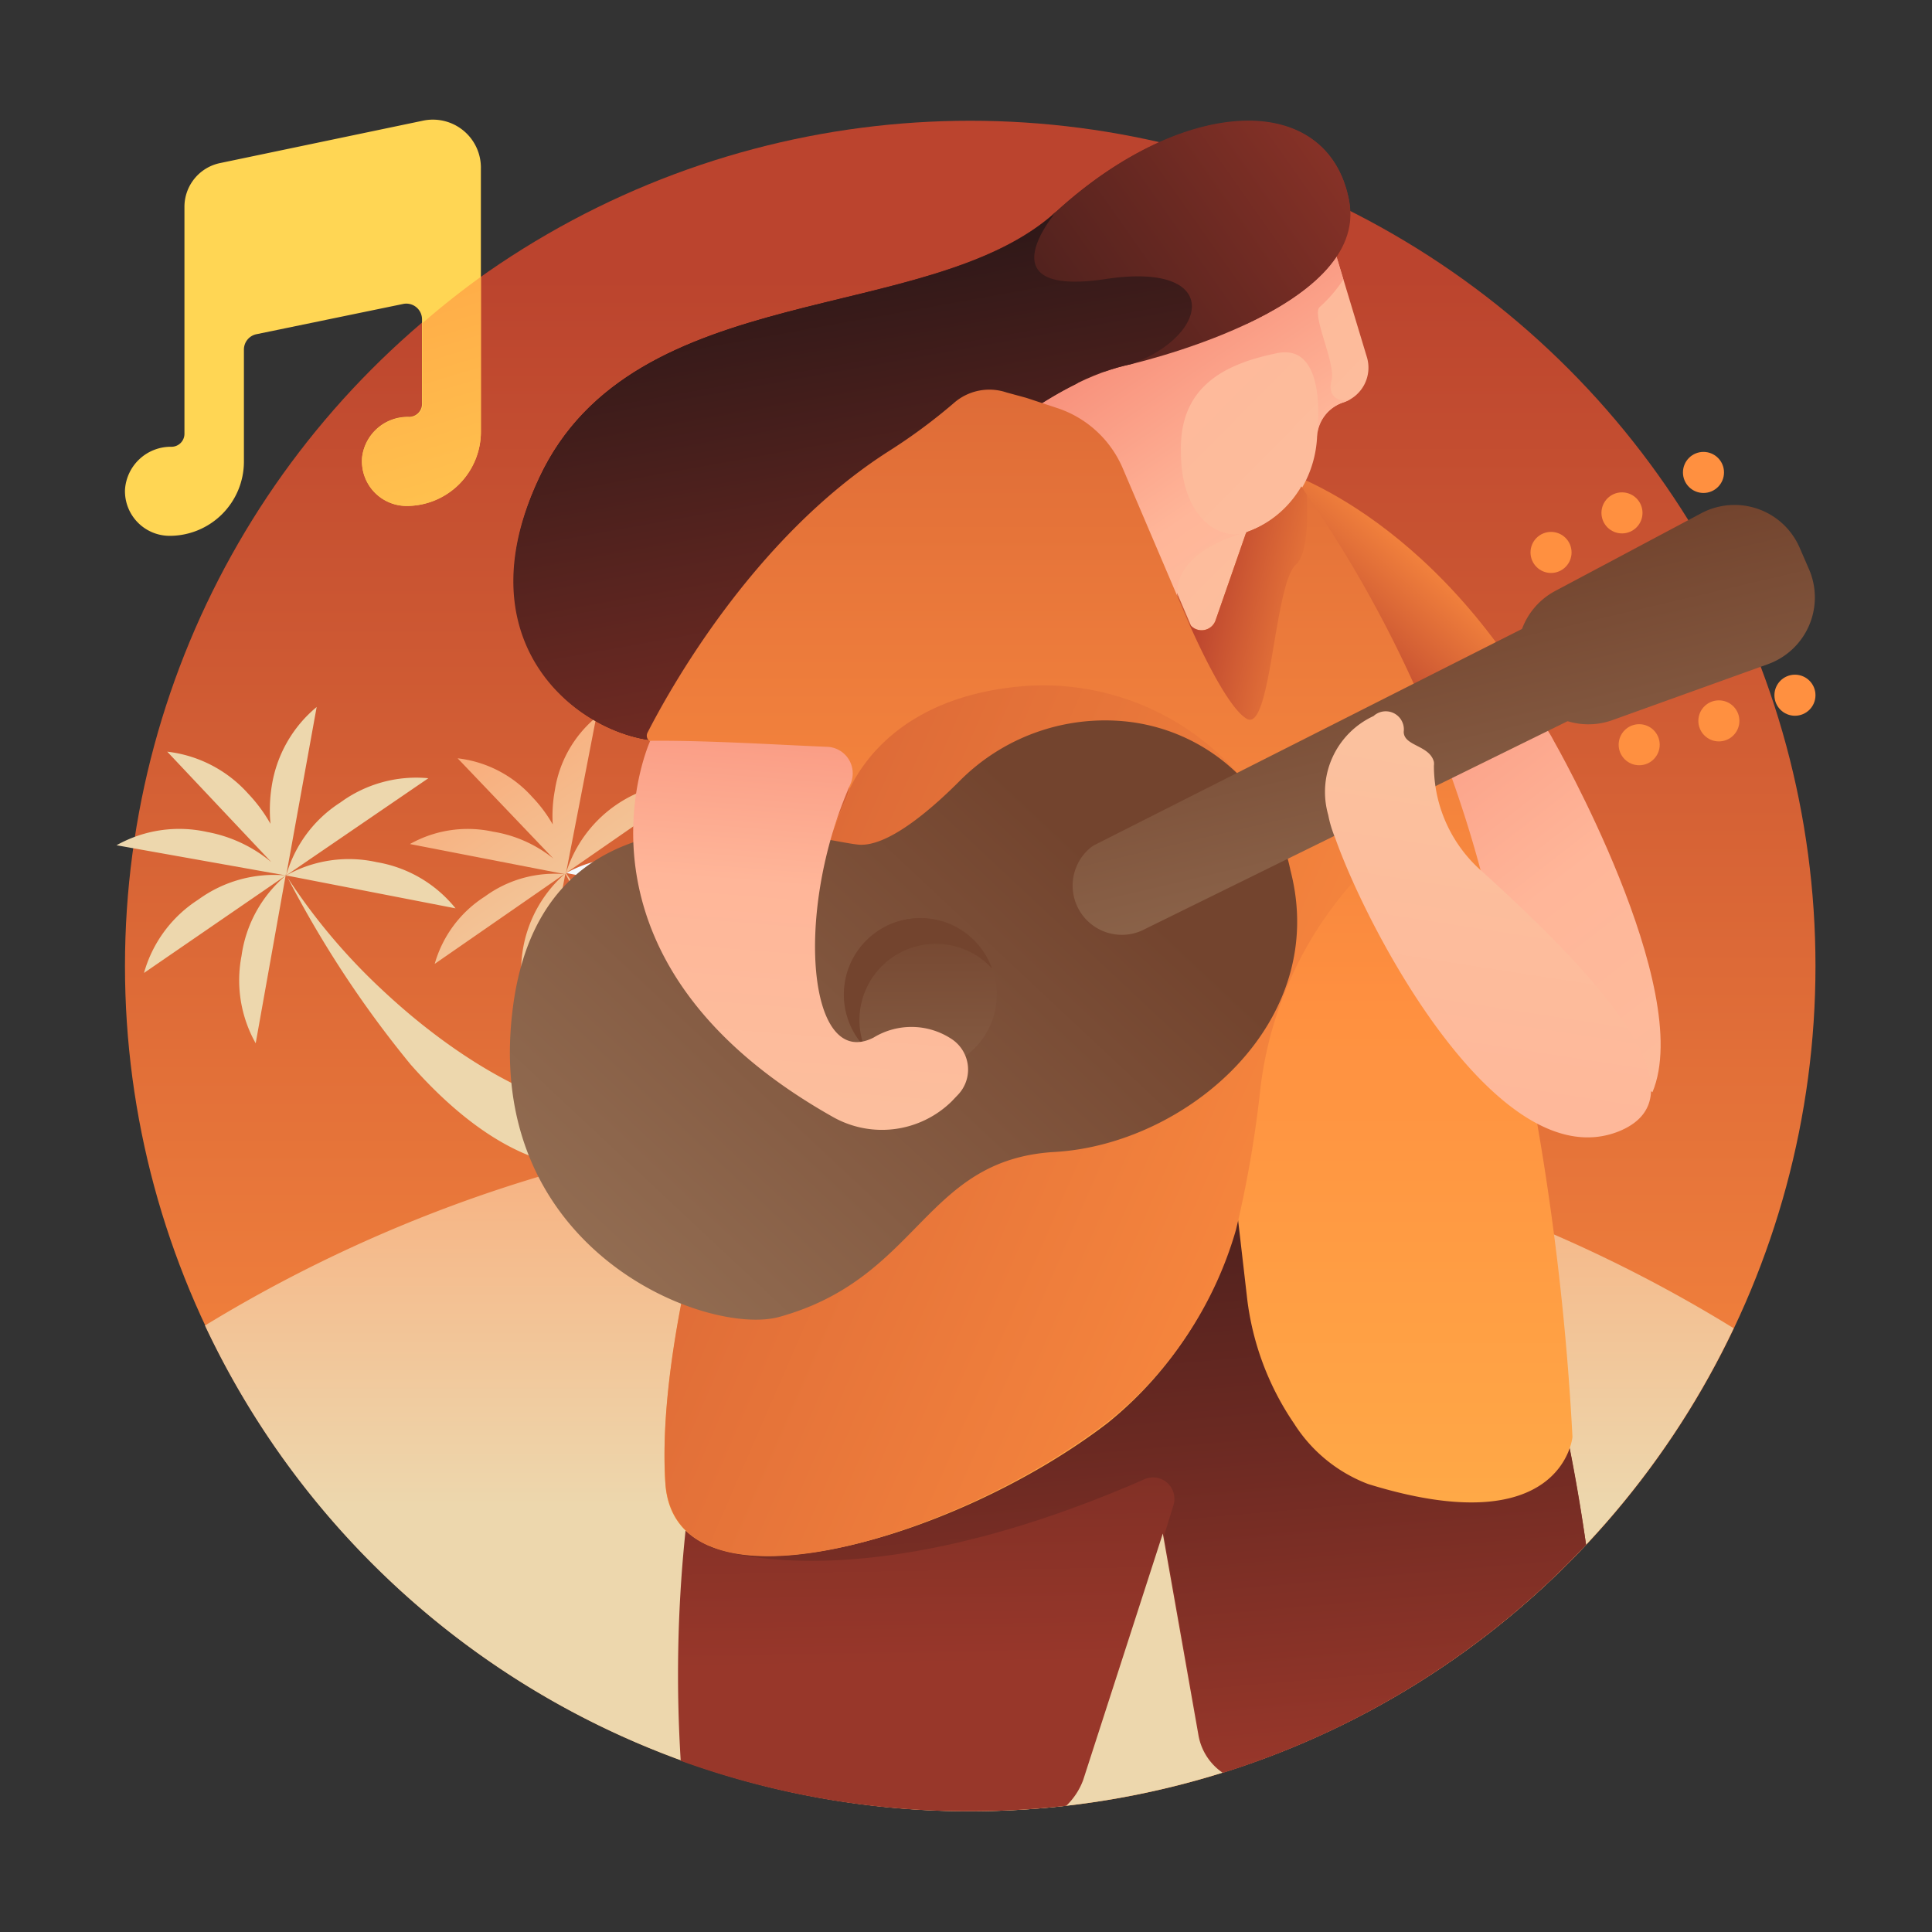 <svg id="Layer_1" data-name="Layer 1" xmlns="http://www.w3.org/2000/svg" xmlns:xlink="http://www.w3.org/1999/xlink" viewBox="0 0 64 64"><rect x="0" y="0" width="64" height="64" fill="#333333" stroke="none"/><defs><style>.cls-1{fill:url(#linear-gradient);}.cls-2{fill:url(#linear-gradient-2);}.cls-3{fill:url(#linear-gradient-3);}.cls-4{fill:url(#linear-gradient-4);}.cls-5{fill:url(#linear-gradient-5);}.cls-6{fill:url(#linear-gradient-6);}.cls-7{fill:url(#linear-gradient-7);}.cls-8{fill:url(#linear-gradient-8);}.cls-9{fill:url(#linear-gradient-9);}.cls-10{fill:url(#linear-gradient-10);}.cls-11{fill:url(#linear-gradient-11);}.cls-12{fill:url(#linear-gradient-12);}.cls-13{fill:url(#linear-gradient-13);}.cls-14{fill:url(#linear-gradient-14);}.cls-15{fill:url(#linear-gradient-15);}.cls-16{fill:url(#linear-gradient-16);}.cls-17{fill:url(#linear-gradient-17);}.cls-18{fill:url(#linear-gradient-18);}.cls-19{fill:url(#linear-gradient-19);}.cls-20{fill:url(#linear-gradient-20);}.cls-21{fill:url(#linear-gradient-21);}.cls-22{fill:url(#linear-gradient-22);}.cls-23{fill:url(#linear-gradient-23);}.cls-24{fill:url(#linear-gradient-24);}.cls-25{fill:url(#linear-gradient-25);}.cls-26{fill:url(#linear-gradient-26);}.cls-27{fill:url(#linear-gradient-27);}.cls-28{fill:#ff9040;}.cls-29{fill:url(#linear-gradient-28);}.cls-30{fill:url(#linear-gradient-29);}</style><linearGradient id="linear-gradient" x1="32.14" y1="97.25" x2="32.14" y2="9.14" gradientUnits="userSpaceOnUse"><stop offset="0" stop-color="#ffd654"/><stop offset="0.3" stop-color="#ffa646"/><stop offset="0.48" stop-color="#ff9040"/><stop offset="1" stop-color="#bb442e"/></linearGradient><linearGradient id="linear-gradient-2" x1="32.11" y1="50.67" x2="32.11" y2="10.5" gradientUnits="userSpaceOnUse"><stop offset="0.02" stop-color="#edd7ad"/><stop offset="0.52" stop-color="#ff9661"/><stop offset="1" stop-color="#e74a69"/></linearGradient><linearGradient id="linear-gradient-3" x1="-13619.3" y1="-28.69" x2="-13619.3" y2="-58.94" gradientTransform="matrix(-0.82, 0.57, 0.57, 0.82, -11201.47, 7760.83)" xlink:href="#linear-gradient-2"/><linearGradient id="linear-gradient-4" x1="-13620.56" y1="-28.69" x2="-13620.56" y2="-58.94" gradientTransform="matrix(-0.82, 0.57, 0.57, 0.82, -11201.47, 7760.83)" xlink:href="#linear-gradient-2"/><linearGradient id="linear-gradient-5" x1="22304.16" y1="-28.69" x2="22304.16" y2="-58.94" gradientTransform="translate(-18358.22 12667.42) rotate(-34.43)" xlink:href="#linear-gradient-2"/><linearGradient id="linear-gradient-6" x1="22305.31" y1="-28.69" x2="22305.31" y2="-58.94" gradientTransform="translate(-18358.22 12667.42) rotate(-34.43)" gradientUnits="userSpaceOnUse"><stop offset="0" stop-color="#fff"/><stop offset="0.84" stop-color="#cddfec"/></linearGradient><linearGradient id="linear-gradient-7" x1="60.33" y1="41.59" x2="41.08" y2="16.79" gradientUnits="userSpaceOnUse"><stop offset="0" stop-color="#fbc19e"/><stop offset="0.48" stop-color="#ffb699"/><stop offset="1" stop-color="#f47e6d"/></linearGradient><linearGradient id="linear-gradient-8" x1="51.73" y1="14.24" x2="44.52" y2="22.26" xlink:href="#linear-gradient"/><linearGradient id="linear-gradient-9" x1="37.55" y1="55.83" x2="36.91" y2="16.75" gradientUnits="userSpaceOnUse"><stop offset="0.02" stop-color="#98372a"/><stop offset="0.34" stop-color="#6a2922"/><stop offset="0.79" stop-color="#301818"/><stop offset="1" stop-color="#1a1114"/></linearGradient><linearGradient id="linear-gradient-10" x1="38.74" y1="59.6" x2="35.68" y2="24.38" xlink:href="#linear-gradient-9"/><linearGradient id="linear-gradient-11" x1="48.58" y1="20.47" x2="23.33" y2="-4.42" xlink:href="#linear-gradient-7"/><linearGradient id="linear-gradient-12" x1="41.13" y1="17.64" x2="41.35" y2="17.64" xlink:href="#linear-gradient-7"/><linearGradient id="linear-gradient-13" x1="47.16" y1="22.03" x2="37.21" y2="7.5" xlink:href="#linear-gradient-7"/><linearGradient id="linear-gradient-14" x1="46.05" y1="1.41" x2="24.49" y2="16.6" xlink:href="#linear-gradient-9"/><linearGradient id="linear-gradient-15" x1="31.24" y1="31.58" x2="26.06" y2="2.83" xlink:href="#linear-gradient-9"/><linearGradient id="linear-gradient-16" x1="36.77" y1="72.77" x2="36.77" y2="-9.19" xlink:href="#linear-gradient"/><linearGradient id="linear-gradient-17" x1="62.64" y1="51.22" x2="-0.03" y2="23.88" gradientUnits="userSpaceOnUse"><stop offset="0" stop-color="#ffd654"/><stop offset="0.15" stop-color="#ffa646"/><stop offset="0.24" stop-color="#ff9040"/><stop offset="1" stop-color="#bb442e"/></linearGradient><linearGradient id="linear-gradient-18" x1="5.48" y1="58.32" x2="34.73" y2="27.07" gradientUnits="userSpaceOnUse"><stop offset="0" stop-color="#ffd697"/><stop offset="0.11" stop-color="#e4bc86"/><stop offset="0.36" stop-color="#aa8562"/><stop offset="0.48" stop-color="#946f54"/><stop offset="1" stop-color="#73442e"/></linearGradient><linearGradient id="linear-gradient-19" x1="49.2" y1="45.22" x2="43.28" y2="20.05" xlink:href="#linear-gradient-18"/><linearGradient id="linear-gradient-20" x1="30.7" y1="49.09" x2="30.45" y2="29.97" xlink:href="#linear-gradient-18"/><linearGradient id="linear-gradient-21" x1="22.63" y1="53.8" x2="26.38" y2="43.43" xlink:href="#linear-gradient-18"/><linearGradient id="linear-gradient-22" x1="25.91" y1="39.16" x2="27.52" y2="18.8" xlink:href="#linear-gradient-7"/><linearGradient id="linear-gradient-23" x1="50.21" y1="25.26" x2="45.82" y2="53.56" xlink:href="#linear-gradient-7"/><linearGradient id="linear-gradient-24" x1="49.63" y1="21.61" x2="39.78" y2="19.49" xlink:href="#linear-gradient"/><linearGradient id="linear-gradient-25" x1="49.42" y1="22.59" x2="39.57" y2="20.47" xlink:href="#linear-gradient"/><linearGradient id="linear-gradient-26" x1="46.96" y1="2.7" x2="25.4" y2="17.89" xlink:href="#linear-gradient-9"/><linearGradient id="linear-gradient-27" x1="60.35" y1="42.6" x2="54.43" y2="17.43" xlink:href="#linear-gradient-18"/><linearGradient id="linear-gradient-28" x1="6.78" y1="-10.09" x2="1.28" y2="-45.59" xlink:href="#linear-gradient"/><linearGradient id="linear-gradient-29" x1="17.34" y1="23.52" x2="1.34" y2="-29.64" xlink:href="#linear-gradient"/></defs><title>guitar</title><circle class="cls-1" cx="32.14" cy="32" r="28"/><path class="cls-2" d="M32,37A47.2,47.2,0,0,0,6.79,43.91,28,28,0,0,0,57.43,44,47.12,47.12,0,0,0,32,37Z"/><path class="cls-3" d="M8,31.67A4.25,4.25,0,0,1,9.47,29h0l-4.7,3.23a4.25,4.25,0,0,1,1.8-2.43A4.26,4.26,0,0,1,9.47,29h0L3.86,28a4.25,4.25,0,0,1,3-.44,4.63,4.63,0,0,1,2.13,1L5.54,24.9a4.25,4.25,0,0,1,2.68,1.39,5.05,5.05,0,0,1,.74,1A5.05,5.05,0,0,1,9,26.05a4.25,4.25,0,0,1,1.49-2.63L9.48,29h0a4.25,4.25,0,0,1,1.8-2.42,4.25,4.25,0,0,1,2.91-.8L9.48,29h0a20,20,0,0,0,3.18,3.79c3.78,3.55,8,5.07,9.45,3.4a2,2,0,0,0,.43-1,2.89,2.89,0,0,1-.72,2.53c-1.73,1.56-4.78,1.44-8.22-2.46a35.31,35.31,0,0,1-4.13-6.3l-1,5.6A4.25,4.25,0,0,1,8,31.67Z"/><path class="cls-4" d="M15.09,30.09,9.48,29a4.25,4.25,0,0,1,3-.44A4.25,4.25,0,0,1,15.09,30.09Z"/><path class="cls-5" d="M30.37,35.53c-1.32,1.53-5.21.13-8.69-3.13a18.39,18.39,0,0,1-2.93-3.48h0l4.33-3a4.27,4.27,0,0,0-4.33,3h0l1-5.16a3.91,3.91,0,0,0-1.37,2.42,4.65,4.65,0,0,0-.07,1.13,4.65,4.65,0,0,0-.68-.91,3.91,3.91,0,0,0-2.47-1.28l3.17,3.32a4.26,4.26,0,0,0-2-.89,3.91,3.91,0,0,0-2.75.41l5.15,1h0a3.91,3.91,0,0,0-2.67.74,3.91,3.91,0,0,0-1.66,2.23l4.33-3h0a4.27,4.27,0,0,0-1,5.16l1-5.15a32.47,32.47,0,0,0,3.8,5.79c3.16,3.58,6,3.7,7.55,2.26a2.66,2.66,0,0,0,.66-2.33A1.81,1.81,0,0,1,30.37,35.53Z"/><path class="cls-6" d="M21.51,28.51a3.91,3.91,0,0,0-2.75.41l5.16,1A3.91,3.91,0,0,0,21.51,28.51Z"/><path id="_Path_" data-name="&lt;Path&gt;" class="cls-7" d="M51.47,24.54s4.7,8.22,3.27,11.64l-6.1-3.89s.13-4.8-.85-7.21S50.17,22,51.47,24.54Z"/><path id="_Path_2" data-name="&lt;Path&gt;" class="cls-8" d="M42.16,15.49s5.28,1.37,9.22,8.66l-5,.5S39.52,16.77,42.16,15.49Z"/><path class="cls-9" d="M52.54,51.17A56.84,56.84,0,0,0,50,40.57s-14.48-3.76-26,3.14a45.7,45.7,0,0,0-1.45,14.62A27.94,27.94,0,0,0,32.14,60a28.26,28.26,0,0,0,3.18-.18,2.28,2.28,0,0,0,.56-.85l2.64-8.17,1.18,6.68a1.9,1.9,0,0,0,.81,1.25A28,28,0,0,0,52.54,51.17Z"/><path class="cls-10" d="M52.54,51.17a71.94,71.94,0,0,0-1.77-8.45l-.28-.53-4.65-2.34a43.26,43.26,0,0,0-8.54-.16L23.49,51.23s4.73,2,14.38-2.21a.71.71,0,0,1,1,.85l-.31,1,1.16,6.58a1.9,1.9,0,0,0,.81,1.25A28,28,0,0,0,52.54,51.17Z"/><path id="_Path_3" data-name="&lt;Path&gt;" class="cls-11" d="M44.5,13.33a1.27,1.27,0,0,0-.87,1.14,3.7,3.7,0,0,1-.5,1.69,3.42,3.42,0,0,1-1.84,1.47l-1,3.67a2.67,2.67,0,0,1-.3.38l-.09.09-3.3-7.72L34,13.18C36,9,43.34,5.41,43.34,5.41l1.94,6.42a1.21,1.21,0,0,1-.78,1.5Z"/><path class="cls-12" d="M41.35,17.61l-.22.06.22-.06Z"/><path class="cls-13" d="M44.5,13.33a1.21,1.21,0,0,0,.24-.11c-.36.13-.78-.06-.63-.62s-.7-2.23-.38-2.44a4.63,4.63,0,0,0,.77-.9l-.81-2.69L38.37,8.46A14.24,14.24,0,0,0,34,13.18l2.26,1.35L39,19.76h0c-.1-1.3,1.51-1.9,2.12-2.08-.89.16-2-.7-2-2.7-.06-2.16,1.42-2.92,3.18-3.28s1.32,2.77,1.32,2.77A1.27,1.27,0,0,1,44.5,13.33Z"/><path id="_Path_4" data-name="&lt;Path&gt;" class="cls-14" d="M37.27,12.11s8.14-1.79,7.42-5.47S39.21,3.16,35,7,21,9.14,17.87,15.82s3.29,9.71,5.28,8.45S31.86,13.4,37.27,12.11Z"/><path class="cls-15" d="M17.87,15.82c-3.18,6.68,3.29,9.71,5.28,8.45,1.8-1.14,7.44-9.06,12.5-11.55a2.79,2.79,0,0,1,1-.43h0c.2-.07.41-.13.61-.18l.22-.05c2.61-.95,3-3.39-.83-2.82C32.52,9.87,35,7,35,7,30.83,10.84,21,9.14,17.87,15.82Z"/><path class="cls-16" d="M49.23,29.53a40.36,40.36,0,0,0-6.1-13.37,3.45,3.45,0,0,1-1.78,1.45.14.14,0,0,0-.09.09l-1,2.87a.49.49,0,0,1-.91,0L37.2,15.53a3.58,3.58,0,0,0-2.14-2L34,13.18,33.34,13a1.78,1.78,0,0,0-1.73.34h0a18.5,18.5,0,0,1-2.16,1.6c-4.52,2.88-7.32,8-8,9.33a.22.22,0,0,0,.19.32l5.4.26a1.13,1.13,0,0,1,1,1.59c-1.73,3.84-6.43,15.92-6,22.7.28,4.5,9.43,2,14.65-2A12.47,12.47,0,0,0,41,40.3l.3,2.6a9.31,9.31,0,0,0,1.57,4.26,5,5,0,0,0,2.45,2c6.45,2,6.77-1.56,6.77-1.56A87.65,87.65,0,0,0,49.23,29.53Z"/><path class="cls-17" d="M46.19,27.86,41,25.62a8.57,8.57,0,0,0-7.5-2.85c-3.49.42-4.86,2.34-5.35,3.35a1.14,1.14,0,0,1-.09.28l-.16.35-2.15,5.4c-1.91,5.26-4,12.33-3.71,16.95s9.43,2,14.65-2a12.58,12.58,0,0,0,4.25-6.35l.1-.42a37.62,37.62,0,0,0,.71-4.25,12.49,12.49,0,0,1,4.45-8.19Z"/><path id="_Path_5" data-name="&lt;Path&gt;" class="cls-18" d="M37.2,23.89a6.79,6.79,0,0,0-5.43,2c-1,1-2.39,2.17-3.33,2.09C26.88,27.83,18.1,25.18,17,33.3s6.45,11,8.83,10.32c4.66-1.3,4.77-5.21,9.11-5.46s9.12-4.27,7.81-9.32A6.22,6.22,0,0,0,37.2,23.89Z"/><path id="_Path_6" data-name="&lt;Path&gt;" class="cls-19" d="M36.24,28l14.9-7.53a1.71,1.71,0,0,1,2.32.81h0a1.71,1.71,0,0,1-.8,2.25L37.94,30.77a1.63,1.63,0,0,1-1.79-2.71Z"/><circle id="_Path_7" data-name="&lt;Path&gt;" class="cls-20" cx="30.49" cy="32.94" r="2.53"/><path class="cls-21" d="M28.47,33.79a2.53,2.53,0,0,1,4.39-1.71,2.53,2.53,0,1,0-4.23,2.59A2.52,2.52,0,0,1,28.47,33.79Z"/><path id="_Path_8" data-name="&lt;Path&gt;" class="cls-22" d="M21.54,24.54S18.24,31.73,27.59,37a3.3,3.3,0,0,0,3.93-.51l.21-.22a1.21,1.21,0,0,0-.19-1.84,2.41,2.41,0,0,0-2.6-.06c-2.16,1.11-2.66-4.12-.77-8.39a.88.88,0,0,0-.75-1.24C25.9,24.68,23.4,24.52,21.54,24.54Z"/><path class="cls-23" d="M49.11,28.88a4.65,4.65,0,0,1-1.61-3.52.44.44,0,0,0,0-.12c-.14-.56-1-.52-1-1a.6.6,0,0,0-1-.52A2.77,2.77,0,0,0,44,27a3.81,3.81,0,0,0,.23.76h0c1.12,3.17,5.44,11.28,9.39,9.72C56.72,36.23,52.46,31.92,49.11,28.88Z"/><path class="cls-24" d="M41.35,17.61a.14.14,0,0,0-.09.09l-1,2.87a.49.49,0,0,1-.91,0c.36.82,1.31,2.87,1.95,3.24.81.47.9-4.45,1.63-5.11.36-.32.4-1.35.36-2.31l-.18-.28A3.45,3.45,0,0,1,41.35,17.61Z"/><path class="cls-25" d="M39.23,20.28l.11.26Z"/><path class="cls-26" d="M44.69,6.64C44,3,39.21,3.16,35,7l-.15.12a14.66,14.66,0,0,1,6.44,3.61C43.23,9.82,45,8.47,44.69,6.64Z"/><path class="cls-27" d="M58.57,22,53.4,23.86a2.35,2.35,0,0,1-2.87-1.14h0a2.35,2.35,0,0,1,1-3.15L56.36,17a2.35,2.35,0,0,1,3.25,1.13l.33.76A2.35,2.35,0,0,1,58.57,22Z"/><circle class="cls-28" cx="51.38" cy="18.3" r="0.68"/><circle class="cls-28" cx="53.73" cy="16.99" r="0.68"/><circle class="cls-28" cx="56.43" cy="15.65" r="0.68"/><circle class="cls-28" cx="54.3" cy="24.67" r="0.68"/><circle class="cls-28" cx="56.94" cy="23.88" r="0.68"/><circle class="cls-28" cx="59.46" cy="23.03" r="0.68"/><path class="cls-29" d="M14,4,7.3,5.4A1.48,1.48,0,0,0,6.11,6.86v7.51a.43.43,0,0,1-.43.43h0a1.52,1.52,0,0,0-1.54,1.43,1.48,1.48,0,0,0,1.48,1.52h0a2.46,2.46,0,0,0,2.46-2.46V11.58a.52.52,0,0,1,.42-.51l4.85-1a.52.52,0,0,1,.63.51v2.8a.43.43,0,0,1-.43.43h0A1.52,1.52,0,0,0,12,15.11a1.48,1.48,0,0,0,1.47,1.65h0a2.46,2.46,0,0,0,2.46-2.46V5.59A1.59,1.59,0,0,0,14,4Z"/><path class="cls-30" d="M14,10.7v2.69a.43.43,0,0,1-.43.43A1.52,1.52,0,0,0,12,15.11a1.48,1.48,0,0,0,1.47,1.65,2.46,2.46,0,0,0,2.46-2.46V9.17Q14.93,9.89,14,10.7Z"/></svg>